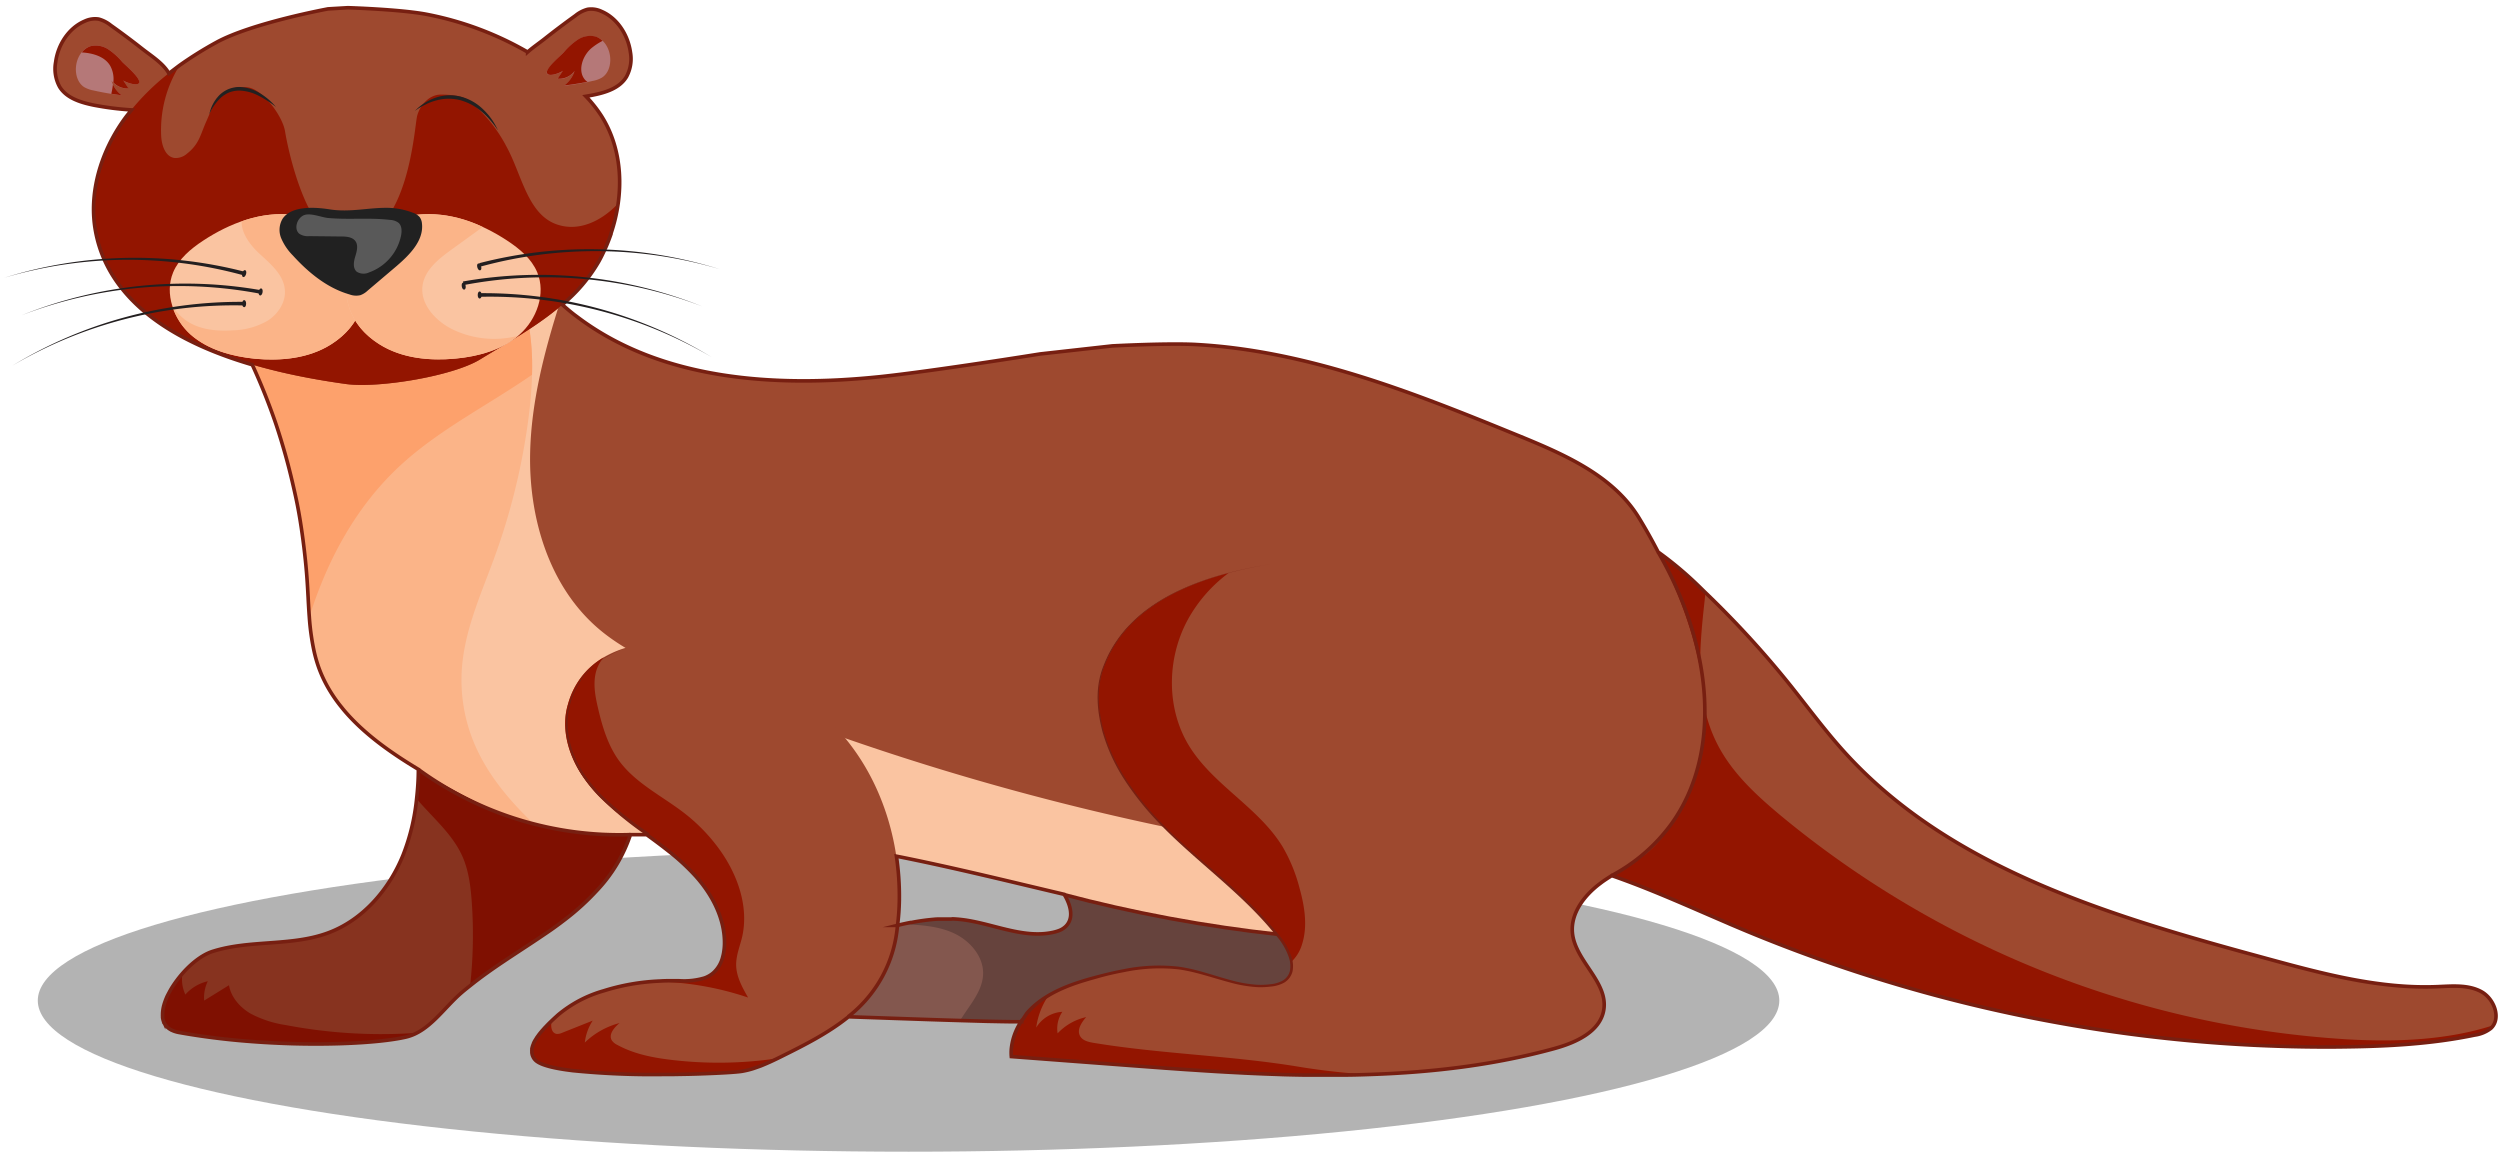 <svg id="Layer_1" data-name="Layer 1" xmlns="http://www.w3.org/2000/svg" viewBox="0 0 690 320"><defs><style>.cls-1{opacity:0.3;}.cls-2{fill:#9e492f;}.cls-3{fill:#931500;}.cls-4{fill:#87331f;}.cls-5{fill:#7f1001;}.cls-6{fill:#83574e;}.cls-7{fill:#66433d;}.cls-8{fill:#fac4a1;}.cls-9{fill:#fbb488;}.cls-10{fill:#fda16c;}.cls-11{fill:#212121;}.cls-12{fill:#771f11;}.cls-13{fill:#595959;}.cls-14{fill:#b57878;}.cls-15{fill:none;stroke:#771f11;stroke-miterlimit:10;}.cls-16{fill:#231f20;}</style></defs><ellipse class="cls-1" cx="250.76" cy="276.15" rx="240.33" ry="41.72"/><path class="cls-2" d="M479.33,256a418.47,418.47,0,0,0,167.86,33c12-.15,24-.81,35.69-3.25a9.26,9.26,0,0,0,4.51-1.87c3-2.79,1-8.29-2.61-10.23s-8-1.5-12.13-1.34c-16,.65-31.73-3.6-47.16-7.81C583.13,253,538.34,240,508.9,207.38c-5.31-5.88-10-12.28-14.95-18.46a268.77,268.77,0,0,0-25.59-27.64c-6.59-6.18-13.75-12.17-22.38-14.85-14.22-4.41-29.65,1-42.56,8.42-7.94,4.56-15.6,10.09-20.7,17.69-11.42,17.05-7.64,43.51,7.49,57.23,5.7,5.17,11.21,5.21,18.53,5.26a107.7,107.7,0,0,1,33.13,5.72C454.69,245,466.93,250.7,479.33,256Z"/><path class="cls-3" d="M647.73,286.85a270.94,270.94,0,0,1-156.27-61.77c-6.9-5.75-13.66-12-17.66-20.07-6.32-12.72-4.7-27-3.08-41.43-.79-.76-1.56-1.54-2.36-2.3-6.59-6.18-13.75-12.17-22.38-14.85-14.22-4.41-29.65,1-42.56,8.42-7.94,4.56-15.6,10.09-20.7,17.69-11.42,17.05-7.64,43.51,7.49,57.23,5.7,5.17,11.21,5.21,18.53,5.26a107.7,107.7,0,0,1,33.13,5.72c12.82,4.21,25.06,9.95,37.46,15.21a418.47,418.47,0,0,0,167.86,33c12-.15,24-.81,35.69-3.25a9.26,9.26,0,0,0,4.51-1.87,4.24,4.24,0,0,0,.65-.83C675.39,287.11,661.16,287.64,647.73,286.85Z"/><path class="cls-4" d="M115.37,205.79c.47,10.22-.28,20.68-4.12,30.16s-11.09,17.91-20.67,21.47c-10.16,3.78-21.69,1.83-32,5.15C49.85,265.39,38.34,283,49.34,285c24.55,4.47,52.7,3.62,62.74,1.27,6.39-1.5,10.38-8,15.34-12.25,9-7.75,19.63-13.25,29-20.54s17.64-17.19,18.82-29a36.64,36.64,0,0,0-3.76-19.1c-8.1-17.17-26.73-28.8-45.71-28.53-5.47.07-12.12,2.27-12.73,8.6S115.07,199.36,115.37,205.79Z"/><path class="cls-5" d="M171.44,205.39c-8.1-17.17-26.73-28.8-45.71-28.53-5.47.07-12.12,2.27-12.73,8.6s2.07,13.9,2.37,20.33a93.34,93.34,0,0,1-.38,14.67c4.39,5.2,9.86,9.67,12.62,15.87,1.71,3.83,2.25,8.06,2.57,12.24a128.48,128.48,0,0,1-.43,23.53c8.44-6.77,18.09-12,26.63-18.64,9.33-7.29,17.64-17.19,18.82-29A36.64,36.64,0,0,0,171.44,205.39Z"/><path class="cls-6" d="M406,179.4c-1.78-7.45-7.83-13-13.7-17.94a100.06,100.06,0,0,0-13.7-10.12c-7.46-4.35-15.82-6.92-24.21-8.92-17.66-4.22-36-6.08-54-3.58-17.61,2.46-52.37,7.61-60.22,33.21a24.76,24.76,0,0,0-.87,9.8c1.47,13.94,11,25.71,21.5,35s22.44,17.11,31.4,27.89c2.64,3.18,4.91,8.19,1.93,11.06a7.05,7.05,0,0,1-3.52,1.62c-8.29,1.76-16.58-2.44-25-3.51-8.07-1-16.21.86-24,3.29-5.56,1.75-11.15,3.86-15.61,7.61s-7.63,9.48-7,15.27l32.44,1.13c39.34,1.37,79.59,2.63,117.11-9.29,5.88-1.86,12.58-5.16,13.31-11.28.91-7.73-8.44-13.11-9.5-20.81-.75-5.41,2.83-10.52,7.07-14s9.26-5.86,13.23-9.61c4.76-4.49,7.66-10.59,10.1-16.66C405.36,193.17,407.58,186.14,406,179.4Z"/><path class="cls-7" d="M309.5,221a319.3,319.3,0,0,0-33,2.22,53.22,53.22,0,0,0-6.58,1.22c7.86,6.32,15.82,12.54,22.25,20.27,2.64,3.18,4.91,8.19,1.93,11.06a7.05,7.05,0,0,1-3.52,1.62c-8.29,1.76-16.58-2.44-25-3.51a46.37,46.37,0,0,0-16.24,1.18c4.78.24,9.69.53,14,2.55s8.07,6.28,8,11.1-3.76,8.69-6.33,12.92c35,1,70.33.81,103.55-9.74,5.88-1.86,12.58-5.16,13.31-11.28.91-7.73-8.44-13.11-9.5-20.81-.65-4.68,1.95-9.13,5.4-12.48C356,220.69,332.44,220.4,309.5,221Z"/><path class="cls-5" d="M112.08,286.25a12.93,12.93,0,0,0,3.06-1.21l-1.76.14a140.55,140.55,0,0,1-34.5-2.26,30.54,30.54,0,0,1-9.68-3.14c-2.94-1.72-5.43-4.51-6-7.86l-6.85,4.24a10.38,10.38,0,0,1,1-5.34,11.79,11.79,0,0,0-6.19,3.68,9.93,9.93,0,0,1-.78-5.92c-5.52,6.25-8.62,15-1,16.4C73.89,289.45,102,288.6,112.08,286.25Z"/><path class="cls-2" d="M452.33,142.89c-7.53-12.32-22.16-18.14-35.53-23.59-27.89-11.39-56.55-22.55-86.64-24.21-7.74-.43-23.18.38-23.18.38l-19.89,2.22s-29.3,4.7-44,6.26C214,107,182.43,105,159.18,87.35c-8.54-6.49-15.63-14.88-24.82-20.4-20.28-12.18-46.78-7.89-67.91,2.73-4.54,2.27-9.31,6.28-7.4,12,1.82,5.38,6.68,10.74,9.21,16a172.33,172.33,0,0,1,13.37,39.57A169.6,169.6,0,0,1,84.82,161c.49,7.78.48,15.76,3.09,23.11,5,14.1,18.52,23.12,31.48,30.59,8.92,5.15,18.1,10.09,28.05,12.77,15.67,4.22,32.23,2.58,48.47,2.83,62.31,1,122,30.29,184.26,28.65,17.29-.45,34.87-3.44,50.06-11.71s33.81-19.77,38.64-36.38C474.46,191.64,465.59,164.58,452.33,142.89Z"/><path class="cls-8" d="M461.06,210.12c-13.16,12.94-31.2,21.18-49.56,24.52-25.05,4.56-50.84,1.16-75.85-3.58a720.3,720.3,0,0,1-147.42-44.67c-8.19-3.48-16.45-7.19-23.19-13-13.63-11.76-19.19-30.78-18.71-48.78.37-14,3.94-27.66,8.19-41.08-6.6-5.72-12.69-12.09-20.16-16.58-20.28-12.18-46.78-7.89-67.91,2.73-4.54,2.27-9.31,6.28-7.4,12,1.82,5.38,6.68,10.74,9.21,16a172.33,172.33,0,0,1,13.37,39.57A169.6,169.6,0,0,1,84.82,161c.49,7.78.48,15.76,3.09,23.11,5,14.1,18.52,23.12,31.48,30.59,8.92,5.15,18.1,10.09,28.05,12.77,15.67,4.22,32.23,2.58,48.47,2.83,62.31,1,122,30.29,184.26,28.65,17.29-.45,34.87-3.44,50.06-11.71C444.75,239.3,456.87,226.05,461.06,210.12Z"/><path class="cls-2" d="M158.75,4.31a9,9,0,0,1,3.34-1.73,6.55,6.55,0,0,1,3.84.56c4.45,1.88,7.37,6.5,8,11.29a10.31,10.31,0,0,1-1.11,6.85c-1.91,3.08-5.75,4.26-9.31,5a78.4,78.4,0,0,1-12.87,1.46c-5.19.17-11-5.15-7.7-10.46,1.66-2.65,4.84-4.61,7.26-6.52Q154.41,7.42,158.75,4.31Z"/><path class="cls-2" d="M30.59,7a9.12,9.12,0,0,0-3.34-1.73,6.65,6.65,0,0,0-3.84.56C19,7.69,16,12.31,15.37,17.1A10.32,10.32,0,0,0,16.48,24c1.91,3.08,5.75,4.26,9.31,5a80.64,80.64,0,0,0,12.87,1.46c5.19.17,11-5.15,7.7-10.47-1.66-2.64-4.84-4.6-7.26-6.51Q34.93,10.07,30.59,7Z"/><path class="cls-9" d="M130.28,203.64a45.18,45.18,0,0,1-2.78-19.4c.84-10.76,5.49-20.78,9.16-30.93a179.48,179.48,0,0,0,9.12-37.26c1.25-9.4,1.74-19-.2-28.32a44.34,44.34,0,0,0-9-19.32c-.74-.5-1.47-1-2.23-1.46-20.28-12.18-46.78-7.89-67.91,2.73-4.54,2.27-9.31,6.28-7.4,12,1.82,5.38,6.68,10.74,9.21,16a172.33,172.33,0,0,1,13.37,39.57A169.6,169.6,0,0,1,84.82,161c.49,7.78.48,15.76,3.09,23.11,5,14.1,18.52,23.12,31.48,30.59,8.91,5.14,18.07,10.08,28,12.76C140.14,220.54,133.79,212.9,130.28,203.64Z"/><path class="cls-10" d="M136.59,68.41c-.74-.5-1.47-1-2.23-1.46-20.28-12.18-46.78-7.89-67.91,2.73-4.54,2.27-9.31,6.28-7.4,12,1.82,5.38,6.68,10.74,9.21,16a172.33,172.33,0,0,1,13.37,39.57A169.6,169.6,0,0,1,84.82,161c.2,3.09.32,6.21.55,9.32,5-15.88,12.92-30.56,25.06-41.8,10.83-10,24.26-16.68,36.4-25.08a67.52,67.52,0,0,0-1.25-15.68A44.34,44.34,0,0,0,136.59,68.41Z"/><path class="cls-2" d="M166,32a46.15,46.15,0,0,0-11.5-11.74,89.28,89.28,0,0,0-37-16.32C110.32,2.56,96,2.13,96,2.13l-5.44.32S69.45,6.34,59.67,11.72,41,23.69,34.48,32.58s-10.08,20.2-8.15,31C29.16,79.4,43.64,98.83,95.56,106c8.81,1.2,29.31-2.14,36.9-6.77,12.06-7.36,25.73-14.54,32.66-26.86S173.58,43.91,166,32Z"/><path class="cls-3" d="M153.87,62c-8.23-2.68-9.85-13.79-14-21.39a40.39,40.39,0,0,0-10.51-12.91c-1.7-1.34-5.53-1.6-7.7-1.59-3.11,0-5.66,2.78-6.5,5.77S113,65,96.46,66.66C85.05,67.83,79.54,41.59,78.67,36.25,78,32,72.35,24.31,68.05,24.07c-7.9-.44-9.18,5.16-11,9.19s-2,6.45-5.47,9.18a4.69,4.69,0,0,1-3.45,1.16c-2.51-.38-3.49-3.47-3.64-6A33.61,33.61,0,0,1,49.61,18,65.47,65.47,0,0,0,34.48,32.58c-6.46,8.88-10.08,20.2-8.15,31C29.16,79.4,43.64,98.83,95.56,106c8.81,1.2,29.31-2.14,36.9-6.77,12.06-7.36,25.73-14.54,32.66-26.86a46.22,46.22,0,0,0,5.48-16.19C166.12,60.93,159.91,64,153.87,62Z"/><path class="cls-8" d="M80.92,59.26c-8.75-1-17.52,2.32-24.87,7.17-3.4,2.24-6.7,5-8.26,8.74-2.45,5.88.15,13,4.92,17.2S64,98.35,70.3,99c7.22.69,14.87-.06,21-3.91C108.74,84.14,99.22,61.32,80.92,59.26Z"/><path class="cls-9" d="M80.92,59.26a32.3,32.3,0,0,0-14.23,1.85c-.08,3.25,2.31,6.48,4.84,8.83,3.06,2.84,6.71,5.79,7.09,10,.32,3.38-1.79,6.65-4.64,8.51a20.15,20.15,0,0,1-9.7,2.72c-4.5.3-9.29-.16-13-2.77a18,18,0,0,1-3.68-3.72,17.8,17.8,0,0,0,5.07,7.74C57.48,96.59,64,98.35,70.3,99c7.22.69,14.87-.06,21-3.91C108.74,84.14,99.22,61.32,80.92,59.26Z"/><path class="cls-8" d="M115.15,59.26c8.75-1,17.52,2.32,24.87,7.17,3.4,2.24,6.7,5,8.26,8.74,2.45,5.88-.15,13-4.92,17.2s-11.25,6-17.58,6.59c-7.23.69-14.87-.06-21-3.91C87.33,84.14,96.86,61.32,115.15,59.26Z"/><path class="cls-9" d="M124.47,90.69c-4.48-2.37-8.55-6.88-7.84-11.89.61-4.3,4.41-7.31,7.92-9.86l8.67-6.28a34.33,34.33,0,0,0-18.07-3.4c-18.29,2.06-27.82,24.88-10.39,35.79,6.15,3.85,13.79,4.6,21,3.91,6.16-.59,12.46-2.29,17.18-6.27A26.29,26.29,0,0,1,124.47,90.69Z"/><path class="cls-11" d="M116.46,61.68a3.49,3.49,0,0,0-.6-1.72,4.24,4.24,0,0,0-2-1.28,20.43,20.43,0,0,0-6.73-1.32c-5.56-.08-10.53,1.31-16.1.43-3.79-.6-10.44-1.14-13,2.53a6,6,0,0,0-.4,5.48,15.11,15.11,0,0,0,3.19,4.7c4.31,4.74,9.49,9,15.64,10.76a5.15,5.15,0,0,0,3,.21,5.71,5.71,0,0,0,2-1.25l8-6.79C113.05,70.34,117,66.41,116.46,61.68Z"/><path class="cls-2" d="M156.75,194.38c-2,6.69.13,14.06,4.06,19.82s9.5,10.18,15.11,14.31,11.43,8.12,16.08,13.31,8.1,11.84,7.95,18.81c-.07,2.92-.88,6-3.11,7.91-2.91,2.49-7.17,2.18-11,2.1a60.19,60.19,0,0,0-19.31,2.81A34.07,34.07,0,0,0,154,280.13c-3.55,3.19-9.63,8.91-6.38,12.4,5.17,5.56,51.54,4,57.07,3.13,3.89-.62,7.48-2.39,11-4.14,10.08-5,20.66-10.42,26.65-19.95,4.3-6.83,5.75-15.12,5.86-23.19.22-16.28-4.88-32.84-15.44-45.25S205,176.83,187.5,176.85C165.65,176.88,159.12,186.33,156.75,194.38Z"/><path class="cls-3" d="M185.84,270.64a60.3,60.3,0,0,0-6.16.24,84.74,84.74,0,0,1,26.79,4.44c-1.62-2.84-3.29-5.84-3.29-9.1,0-2.55,1-5,1.61-7.44,2-8.47-1.21-17.45-6.33-24.49a49,49,0,0,0-9.22-9.58c-6.24-4.92-13.83-8.44-18.48-14.89-3-4.2-4.53-9.3-5.7-14.35-.71-3-1.31-6.16-.75-9.21a10.05,10.05,0,0,1,2.33-4.84,21.37,21.37,0,0,0-9.89,13c-2,6.69.13,14.06,4.06,19.82s9.5,10.18,15.11,14.31,11.43,8.12,16.08,13.31,8.1,11.84,7.95,18.81c-.07,2.92-.88,6-3.11,7.91C193.93,271,189.67,270.72,185.84,270.64Z"/><path class="cls-12" d="M178.69,230.78A93.37,93.37,0,0,1,165.5,220a38.67,38.67,0,0,1-5.29-6.72,28.69,28.69,0,0,1-3.32-7.89,21.8,21.8,0,0,1-.47-8.51,23.22,23.22,0,0,1,3-8,20.74,20.74,0,0,1,5.74-6.24c.58-.41,1.17-.79,1.78-1.16s1.26-.66,1.88-1a19.81,19.81,0,0,1,3.94-1.59,19,19,0,0,0-3.91,1.65c-.62.34-1.25.67-1.86,1s-1.19.76-1.76,1.19a20.59,20.59,0,0,0-5.6,6.26,23.1,23.1,0,0,0-2.8,7.91,21.54,21.54,0,0,0,.59,8.34,28,28,0,0,0,3.36,7.68,38.63,38.63,0,0,0,5.3,6.53A92.88,92.88,0,0,0,179.27,230Z"/><path class="cls-3" d="M204.68,295.66a35.1,35.1,0,0,0,9.78-3.54,110.13,110.13,0,0,1-29.13.41c-5.17-.61-10.4-1.63-15-4.16a3.76,3.76,0,0,1-1.46-1.21c-1-1.64.65-3.59,2.14-4.8a21.72,21.72,0,0,0-9.6,5.38,13.85,13.85,0,0,1,2.18-6.05l-8.44,3.36a3.23,3.23,0,0,1-1.42.32c-1.56-.15-1.85-2.17-1.4-3.75-3.46,3.27-7.56,7.91-4.77,10.91C152.78,298.09,199.15,296.54,204.68,295.66Z"/><path class="cls-2" d="M469.87,198.57c-1.47-7.52-7.3-13.33-13-18.49a100.59,100.59,0,0,0-13.28-10.65c-7.28-4.65-15.53-7.56-23.84-9.9C402.32,154.61,384,152,366,153.79c-17.69,1.74-52.63,5.49-61.51,30.75a24.64,24.64,0,0,0-1.26,9.75c.9,14,10,26.14,20.08,35.85s21.72,18,30.24,29.13c2.51,3.28,4.58,8.38,1.49,11.12a7.12,7.12,0,0,1-3.59,1.48c-8.36,1.43-16.46-3.1-24.82-4.51-8-1.35-16.23.2-24.08,2.32-5.62,1.52-11.3,3.4-15.9,7s-8,9.16-7.59,15l32.36,2.44c39.26,2.95,79.43,5.83,117.4-4.57,5.94-1.62,12.78-4.65,13.75-10.74,1.22-7.68-7.9-13.43-8.66-21.17-.53-5.43,3.26-10.39,7.63-13.66s9.49-5.48,13.61-9.07c4.93-4.3,8.08-10.27,10.76-16.24C468.71,212.29,471.21,205.36,469.87,198.57Z"/><path class="cls-3" d="M339.08,158.16c-14.69,3.89-29.31,11.28-34.62,26.38a24.64,24.64,0,0,0-1.26,9.75c.9,14,10,26.14,20.08,35.85s21.72,18,30.24,29.13a14.81,14.81,0,0,1,2.9,6.19,10.87,10.87,0,0,0,2.94-4.82c1.6-5,.72-10.45-.68-15.5a45,45,0,0,0-4.61-11.32c-6.6-10.94-19.26-17.12-25.91-28-6.28-10.28-6.13-23.89-.47-34.53A40.14,40.14,0,0,1,339.08,158.16Z"/><path class="cls-3" d="M378.35,296.61a189.9,189.9,0,0,1-19.84-2.18c-18.76-3.11-37.85-3.5-56.61-6.59-1.46-.24-3.12-.62-3.82-1.92-.92-1.72.43-3.73,1.7-5.2a15.42,15.42,0,0,0-7.88,4.49,8.29,8.29,0,0,1,1.31-5.95,9.07,9.07,0,0,0-7.22,4.36,20.53,20.53,0,0,1,3.38-8.81,28.12,28.12,0,0,0-2.75,1.85c-4.6,3.57-8,9.16-7.59,15l32.36,2.44C333.61,295.74,356.11,297.38,378.35,296.61Z"/><path class="cls-13" d="M82.56,64.48a4.13,4.13,0,0,0,2.73.69l8.92.1c1.43,0,3.09.15,3.91,1.32s.34,2.86-.09,4.27-.69,3.2.45,4.15a3.55,3.55,0,0,0,3.4.17A13.74,13.74,0,0,0,110.7,65c.23-1.21.23-2.64-.67-3.48a4.09,4.09,0,0,0-2.34-.82c-5.71-.69-11.48,0-17.19-.54-1.87-.19-4.93-1.54-6.72-.72S81.05,63.13,82.56,64.48Z"/><path class="cls-14" d="M155.63,14.4A18.85,18.85,0,0,1,159.44,11a6.26,6.26,0,0,1,4.94-.88c2.29.68,3.73,3.08,4,5.46.27,2.19-.39,4.67-2.26,5.85a7.91,7.91,0,0,1-2.56.91,71.86,71.86,0,0,1-7.85,1.33,8,8,0,0,0,2.84-4,5.34,5.34,0,0,1-4.67,2.13c.5-.75,1-1.5,1.49-2.24-.28.41-4,1.84-4.43.67S154.75,15.36,155.63,14.4Z"/><path class="cls-3" d="M164.38,10.08a6.26,6.26,0,0,0-4.94.88,18.85,18.85,0,0,0-3.81,3.44c-.88,1-5.1,4.44-4.66,5.75s4.15-.26,4.43-.67c-.5.74-1,1.49-1.49,2.24a5.34,5.34,0,0,0,4.67-2.13,8,8,0,0,1-2.84,4c2.15-.24,4.29-.61,6.41-1-.14-.11-.31-.19-.44-.31-2.44-2.37-1.09-6.71,1.47-8.94a17.2,17.2,0,0,1,3.12-2.06A4.84,4.84,0,0,0,164.38,10.08Z"/><path class="cls-14" d="M33.71,17.07a18.27,18.27,0,0,0-3.81-3.44A6.26,6.26,0,0,0,25,12.75c-2.29.68-3.73,3.08-4,5.45-.27,2.19.39,4.68,2.26,5.86a8.15,8.15,0,0,0,2.56.91A74.35,74.35,0,0,0,33.6,26.3a7.93,7.93,0,0,1-2.84-4.05,5.32,5.32,0,0,0,4.67,2.14l-1.49-2.25c.28.42,4,1.85,4.43.68C38.81,21.5,34.59,18,33.71,17.07Z"/><path class="cls-3" d="M33.71,17.07a18.27,18.27,0,0,0-3.81-3.44A6.26,6.26,0,0,0,25,12.75a5,5,0,0,0-2.41,1.72c3.05.19,6.35,1.12,7.86,3.75a7.59,7.59,0,0,1,.83,4.53,5.3,5.3,0,0,0,4.19,1.64l-1.49-2.25c.28.42,4,1.85,4.43.68C38.81,21.5,34.59,18,33.71,17.07Z"/><path class="cls-3" d="M33.6,26.3a7.9,7.9,0,0,1-2.43-3,25.5,25.5,0,0,1-.45,2.59C31.68,26,32.64,26.19,33.6,26.3Z"/><path class="cls-11" d="M114.49,30.63a14.39,14.39,0,0,1,5.87-3.71,12,12,0,0,1,7-.2,13.86,13.86,0,0,1,6.08,3.55,18.28,18.28,0,0,1,4,5.71,26.67,26.67,0,0,0-2.08-2.74,20.92,20.92,0,0,0-2.4-2.4,15.31,15.31,0,0,0-5.83-3.16,12.73,12.73,0,0,0-6.57,0,15.08,15.08,0,0,0-3.16,1.19A19.63,19.63,0,0,0,114.49,30.63Z"/><path class="cls-11" d="M57.76,31.57a10.71,10.71,0,0,1,2.69-5.21A8,8,0,0,1,63,24.62,8.37,8.37,0,0,1,66,24a11.57,11.57,0,0,1,5.72,1.72,17.87,17.87,0,0,1,4.45,3.8,29,29,0,0,0-4.83-3.11A12.28,12.28,0,0,0,66,25a8,8,0,0,0-2.66.48A8.17,8.17,0,0,0,61,26.92,13.49,13.49,0,0,0,57.76,31.57Z"/><path class="cls-15" d="M684.78,273.66c-3.64-1.94-8-1.5-12.13-1.34-16,.65-31.73-3.6-47.16-7.81C583.13,253,538.34,240,508.9,207.38c-5.31-5.88-10-12.28-14.95-18.46a267.8,267.8,0,0,0-23.23-25.34h0c-.79-.76-1.56-1.54-2.36-2.3a97.21,97.21,0,0,0-10.72-8.93q-2.5-4.86-5.31-9.46c-7.53-12.32-22.16-18.14-35.53-23.59-27.89-11.39-56.55-22.55-86.64-24.21-7.74-.43-23.18.38-23.18.38l-19.89,2.22s-29.3,4.7-44,6.26C214,107,182.43,105,159.18,87.35c-1.38-1-2.7-2.14-4-3.27a44.09,44.09,0,0,0,10-11.75c.64-1.12,1.21-2.29,1.75-3.48l.28-.6c.53-1.21,1-2.44,1.44-3.7,0,0,0-.1,0-.15C172.29,53.63,172,41.48,166,32a35.81,35.81,0,0,0-4.3-5.42c.62-.11,1.24-.21,1.86-.33,3.56-.7,7.4-1.88,9.31-5A10.31,10.31,0,0,0,174,14.43c-.67-4.79-3.59-9.41-8-11.29a6.55,6.55,0,0,0-3.84-.56,9,9,0,0,0-3.34,1.73q-4.33,3.11-8.51,6.41c-1.45,1.15-3.18,2.32-4.68,3.64a89.45,89.45,0,0,0-28-10.43C110.32,2.56,96,2.13,96,2.13l-5.44.32S69.45,6.34,59.67,11.72A102.46,102.46,0,0,0,49.61,18h0c-1,.74-2,1.51-3,2.29-.07-.13-.12-.26-.2-.39-1.66-2.64-4.84-4.6-7.26-6.51Q34.93,10.07,30.59,7a9.12,9.12,0,0,0-3.34-1.73,6.65,6.65,0,0,0-3.84.56C19,7.69,16,12.31,15.37,17.1A10.32,10.32,0,0,0,16.48,24c1.91,3.08,5.75,4.26,9.31,5a80.83,80.83,0,0,0,10.53,1.34c-.62.76-1.25,1.52-1.83,2.31h0c-5.25,7.22-8.62,16-8.67,24.91a33.91,33.91,0,0,0,.52,6.11c2.29,12.77,12.19,27.9,43.29,37A172.24,172.24,0,0,1,76.15,117c.95,2.83,1.82,5.69,2.63,8.57,1.08,3.84,2,7.71,2.85,11.62s1.48,7.86,2,11.82S84.57,157,84.82,161c.09,1.33.16,2.68.23,4,.09,1.77.19,3.53.32,5.29h0a66.09,66.09,0,0,0,1.22,9,37.89,37.89,0,0,0,1.32,4.77,35.42,35.42,0,0,0,2.26,5.06,39.82,39.82,0,0,0,4.19,6.19c.22.28.44.55.67.82,5.52,6.5,12.92,11.68,20.44,16.21,0,2.71-.18,5.41-.48,8.1A58.44,58.44,0,0,1,111.25,236c-3.84,9.48-11.08,17.91-20.67,21.47-10.16,3.78-21.69,1.83-32,5.15-3.07,1-6.48,3.81-9.13,7.14,0,.06-.1.13-.16.19l-.75,1c0,.06-.09.12-.13.19q-.42.59-.81,1.2l0,0c-.24.37-.46.75-.67,1.13a2.15,2.15,0,0,0-.14.26c-.19.35-.37.69-.53,1l-.08.15c-.18.39-.34.78-.49,1.17,0,.07,0,.15-.08.22-.11.31-.22.62-.31.93,0,.09-.05.19-.08.28a10.46,10.46,0,0,0-.34,2.13,2.35,2.35,0,0,0,0,.26,6.23,6.23,0,0,0,0,.76c0,.08,0,.16,0,.24a6.4,6.4,0,0,0,.2.89l.06.13a5.11,5.11,0,0,0,.31.67l.14.22a4.1,4.1,0,0,0,.46.57l.11.13a4.69,4.69,0,0,0,.74.57l.22.13a6.35,6.35,0,0,0,.74.35l.29.11a8.63,8.63,0,0,0,1.17.31c1.53.28,3.08.53,4.64.77,3.11.48,6.26.88,9.41,1.21,1.57.16,3.14.31,4.7.43,18.74,1.54,36.46.63,44-1.14,6.39-1.5,10.38-8,15.34-12.25.76-.66,1.55-1.28,2.33-1.9h0c6.11-4.91,12.85-9,19.35-13.39l.1-.07c1-.67,2-1.35,2.94-2l.78-.55c1.14-.82,2.27-1.66,3.38-2.53l.08-.06a67.89,67.89,0,0,0,8.26-7.57A41.64,41.64,0,0,0,174,230.37h4.48c2,1.44,3.94,2.88,5.85,4.39a61.18,61.18,0,0,1,7.68,7.06c4.65,5.19,8.1,11.84,7.95,18.81a15.81,15.81,0,0,1-.38,3.06l-.12.47a8.64,8.64,0,0,1-2.61,4.38,7.77,7.77,0,0,1-2.41,1.39,19.82,19.82,0,0,1-7.14.75l-1.45,0c-1.25,0-2.49,0-3.73.09a59.72,59.72,0,0,0-15.58,2.72A34.07,34.07,0,0,0,154,280.13c-1,.91-2.21,2-3.35,3.22l-.25.26c-.13.13-.24.26-.36.4s-.23.25-.34.37l-.32.38-.34.41-.28.36-.33.46-.24.33-.32.52-.18.28a8.46,8.46,0,0,0-.41.79l0,.07a7,7,0,0,0-.28.71,2.33,2.33,0,0,0-.07.25,4.94,4.94,0,0,0-.13.52l0,.28a3.83,3.83,0,0,0,0,.47,2.81,2.81,0,0,0,0,.29,2.34,2.34,0,0,0,.07.45,2.44,2.44,0,0,0,.06.26,3.71,3.71,0,0,0,.19.46,1.51,1.51,0,0,0,.11.22,3.09,3.09,0,0,0,.47.64c1.13,1.22,4.23,2.09,8.45,2.71l1.87.25a221.05,221.05,0,0,0,25.29,1.06l2.34,0,4.48-.08c2.16-.05,4.18-.12,6-.2,1.22-.05,2.34-.1,3.36-.16,1.53-.08,2.81-.17,3.78-.26.64-.06,1.15-.11,1.49-.17a22.67,22.67,0,0,0,2.71-.63c.36-.1.71-.23,1.06-.35.52-.18,1-.35,1.55-.55l1.4-.59,1.09-.48c1.08-.5,2.14-1,3.2-1.54,6.37-3.15,12.93-6.49,18.41-10.91l17.37.6q9.06.32,18.18.57l2.51.07,4,.08,3.11.05,2.46,0a16.53,16.53,0,0,0-2.68,7.45,13,13,0,0,0,0,2.16l32.36,2.44,7.83.58,2,.15,6,.42,2.49.16c1.86.13,3.72.24,5.59.36l2.61.15,5.49.29,2.62.12c1.87.09,3.75.16,5.63.22l2.4.09c2,.06,4.07.1,6.1.13l1.92,0q3.79,0,7.58,0h.41c2.77,0,5.53-.08,8.3-.18h0c17.06-.59,33.95-2.59,50.44-7.11,5.94-1.62,12.78-4.65,13.75-10.74,1.22-7.68-7.9-13.43-8.66-21.17-.53-5.43,3.26-10.39,7.63-13.66,1-.78,2.13-1.5,3.23-2.19,8.12,2.82,16,6.19,23.9,9.61,3.56,1.54,7.12,3.09,10.69,4.61a417.43,417.43,0,0,0,92.82,27.14,417.16,417.16,0,0,0,64.28,5.9c3.58.05,7.17.06,10.76,0,12-.15,24-.81,35.69-3.25a9.26,9.26,0,0,0,4.51-1.87C690.42,281.1,688.42,275.6,684.78,273.66Zm-422.63-20c-.74,0-1.49,0-2.24,0l-.76,0c-.7,0-1.41.08-2.11.14l-1.24.13-1.21.16c-1,.15-2,.31-3,.51l-.25,0c-1.21.24-2.42.5-3.62.8a62.41,62.41,0,0,0,.5-7.09,75.27,75.27,0,0,0-.81-12c15.49,3.07,30.9,6.9,46.31,10.53,1.81,3,2.75,6.6.39,8.88a5.49,5.49,0,0,1-1.63,1.05,11.42,11.42,0,0,1-1.89.57,19.62,19.62,0,0,1-3.11.4c-7.26.36-14.52-3-21.87-3.91-.9-.11-1.79-.18-2.68-.22C262.66,253.67,262.41,253.66,262.15,253.66Z"/><path class="cls-16" d="M132.38,80.92a120.88,120.88,0,0,1,64,17.63,120.55,120.55,0,0,0-64-16.63Z"/><path class="cls-16" d="M127.77,77.69a120.91,120.91,0,0,1,66.05,6.88A120.37,120.37,0,0,0,128,78.68Z"/><path class="cls-16" d="M132.26,72.64a121,121,0,0,1,66.39,1.65,120.4,120.4,0,0,0-66.13-.68Z"/><ellipse class="cls-16" cx="132.39" cy="81.42" rx="0.54" ry="0.98"/><ellipse class="cls-16" cx="127.84" cy="78.19" rx="0.54" ry="0.98" transform="matrix(0.99, -0.16, 0.16, 0.99, -11.09, 22.01)"/><ellipse class="cls-16" cx="132.39" cy="73.12" rx="0.54" ry="0.98" transform="matrix(0.96, -0.28, 0.28, 0.96, -15.3, 40.54)"/><path class="cls-16" d="M67.38,84.31a120.55,120.55,0,0,0-64,16.63,121.13,121.13,0,0,1,64-17.63Z"/><path class="cls-16" d="M71.83,81.07A120.62,120.62,0,0,0,6,87,121,121,0,0,1,72,80.09Z"/><path class="cls-16" d="M67.26,76a120.4,120.4,0,0,0-66.13.68A120.82,120.82,0,0,1,67.52,75Z"/><ellipse class="cls-16" cx="67.39" cy="83.81" rx="0.54" ry="0.98"/><ellipse class="cls-16" cx="71.94" cy="80.59" rx="0.98" ry="0.54" transform="translate(-19.35 138.34) rotate(-80.57)"/><ellipse class="cls-16" cx="67.39" cy="75.52" rx="0.98" ry="0.54" transform="translate(-24.14 118.73) rotate(-73.53)"/><path class="cls-15" d="M115.47,212.36a94.25,94.25,0,0,0,58.52,18"/><path class="cls-15" d="M247.7,255.47a35.52,35.52,0,0,1-13.6,25.14"/><path class="cls-15" d="M293.7,246.92c8.95,2.37,18.62,4.6,29,6.53s20.44,3.38,29.74,4.4"/><path class="cls-12" d="M350.61,155.7c-9.8,1.66-19.6,4.18-28.33,9a52.67,52.67,0,0,0-6.22,4.11,41.58,41.58,0,0,0-5.38,5.15,35.58,35.58,0,0,0-4.17,6.15,30.24,30.24,0,0,0-1.52,3.39,21.13,21.13,0,0,0-1.13,3.54c-1.12,4.86-.48,9.94.77,14.71a49.37,49.37,0,0,0,6.26,13.45,78.64,78.64,0,0,0,9.35,11.57c3.45,3.58,7.17,6.89,10.92,10.17,7.49,6.54,15.22,12.95,21.52,20.75a18.6,18.6,0,0,1,3.81,6.51,8,8,0,0,1,.26,3.85,5,5,0,0,1-2.3,3.15,9.3,9.3,0,0,1-3.69,1.09,21.86,21.86,0,0,1-3.79.16,35.76,35.76,0,0,1-7.43-1.27c-4.83-1.27-9.52-3-14.42-3.65a48,48,0,0,0-14.73.75c-2.43.45-4.84,1-7.24,1.68s-4.78,1.34-7.1,2.2c-4.6,1.7-9.07,4.1-12.24,7.83l0-.05-1.54,2.37-.84-.54,1.55-2.37,0,0,0,0c3.34-3.91,8-6.35,12.67-8.06,2.36-.86,4.77-1.56,7.19-2.19s4.85-1.22,7.31-1.67a48.71,48.71,0,0,1,15-.7c5,.65,9.72,2.46,14.5,3.73a35.52,35.52,0,0,0,7.27,1.28,20.42,20.42,0,0,0,3.67-.14,8.63,8.63,0,0,0,3.43-1,4.27,4.27,0,0,0,2-2.71,7.29,7.29,0,0,0-.23-3.52,18.07,18.07,0,0,0-3.67-6.3c-6.22-7.77-13.9-14.19-21.37-20.77-3.73-3.29-7.45-6.63-10.9-10.24a78.94,78.94,0,0,1-9.35-11.67,49.3,49.3,0,0,1-6.24-13.57c-1.25-4.81-1.87-9.93-.72-14.84a21.23,21.23,0,0,1,1.15-3.57,32.69,32.69,0,0,1,1.55-3.41,35.62,35.62,0,0,1,4.22-6.17,41.32,41.32,0,0,1,5.43-5.15,51.72,51.72,0,0,1,6.25-4.1C331,159.8,340.81,157.32,350.61,155.7Z"/><path class="cls-15" d="M457.64,152.35c15.45,26.64,17.44,55.85,3.7,75a48.63,48.63,0,0,1-16.6,14.36"/></svg>
